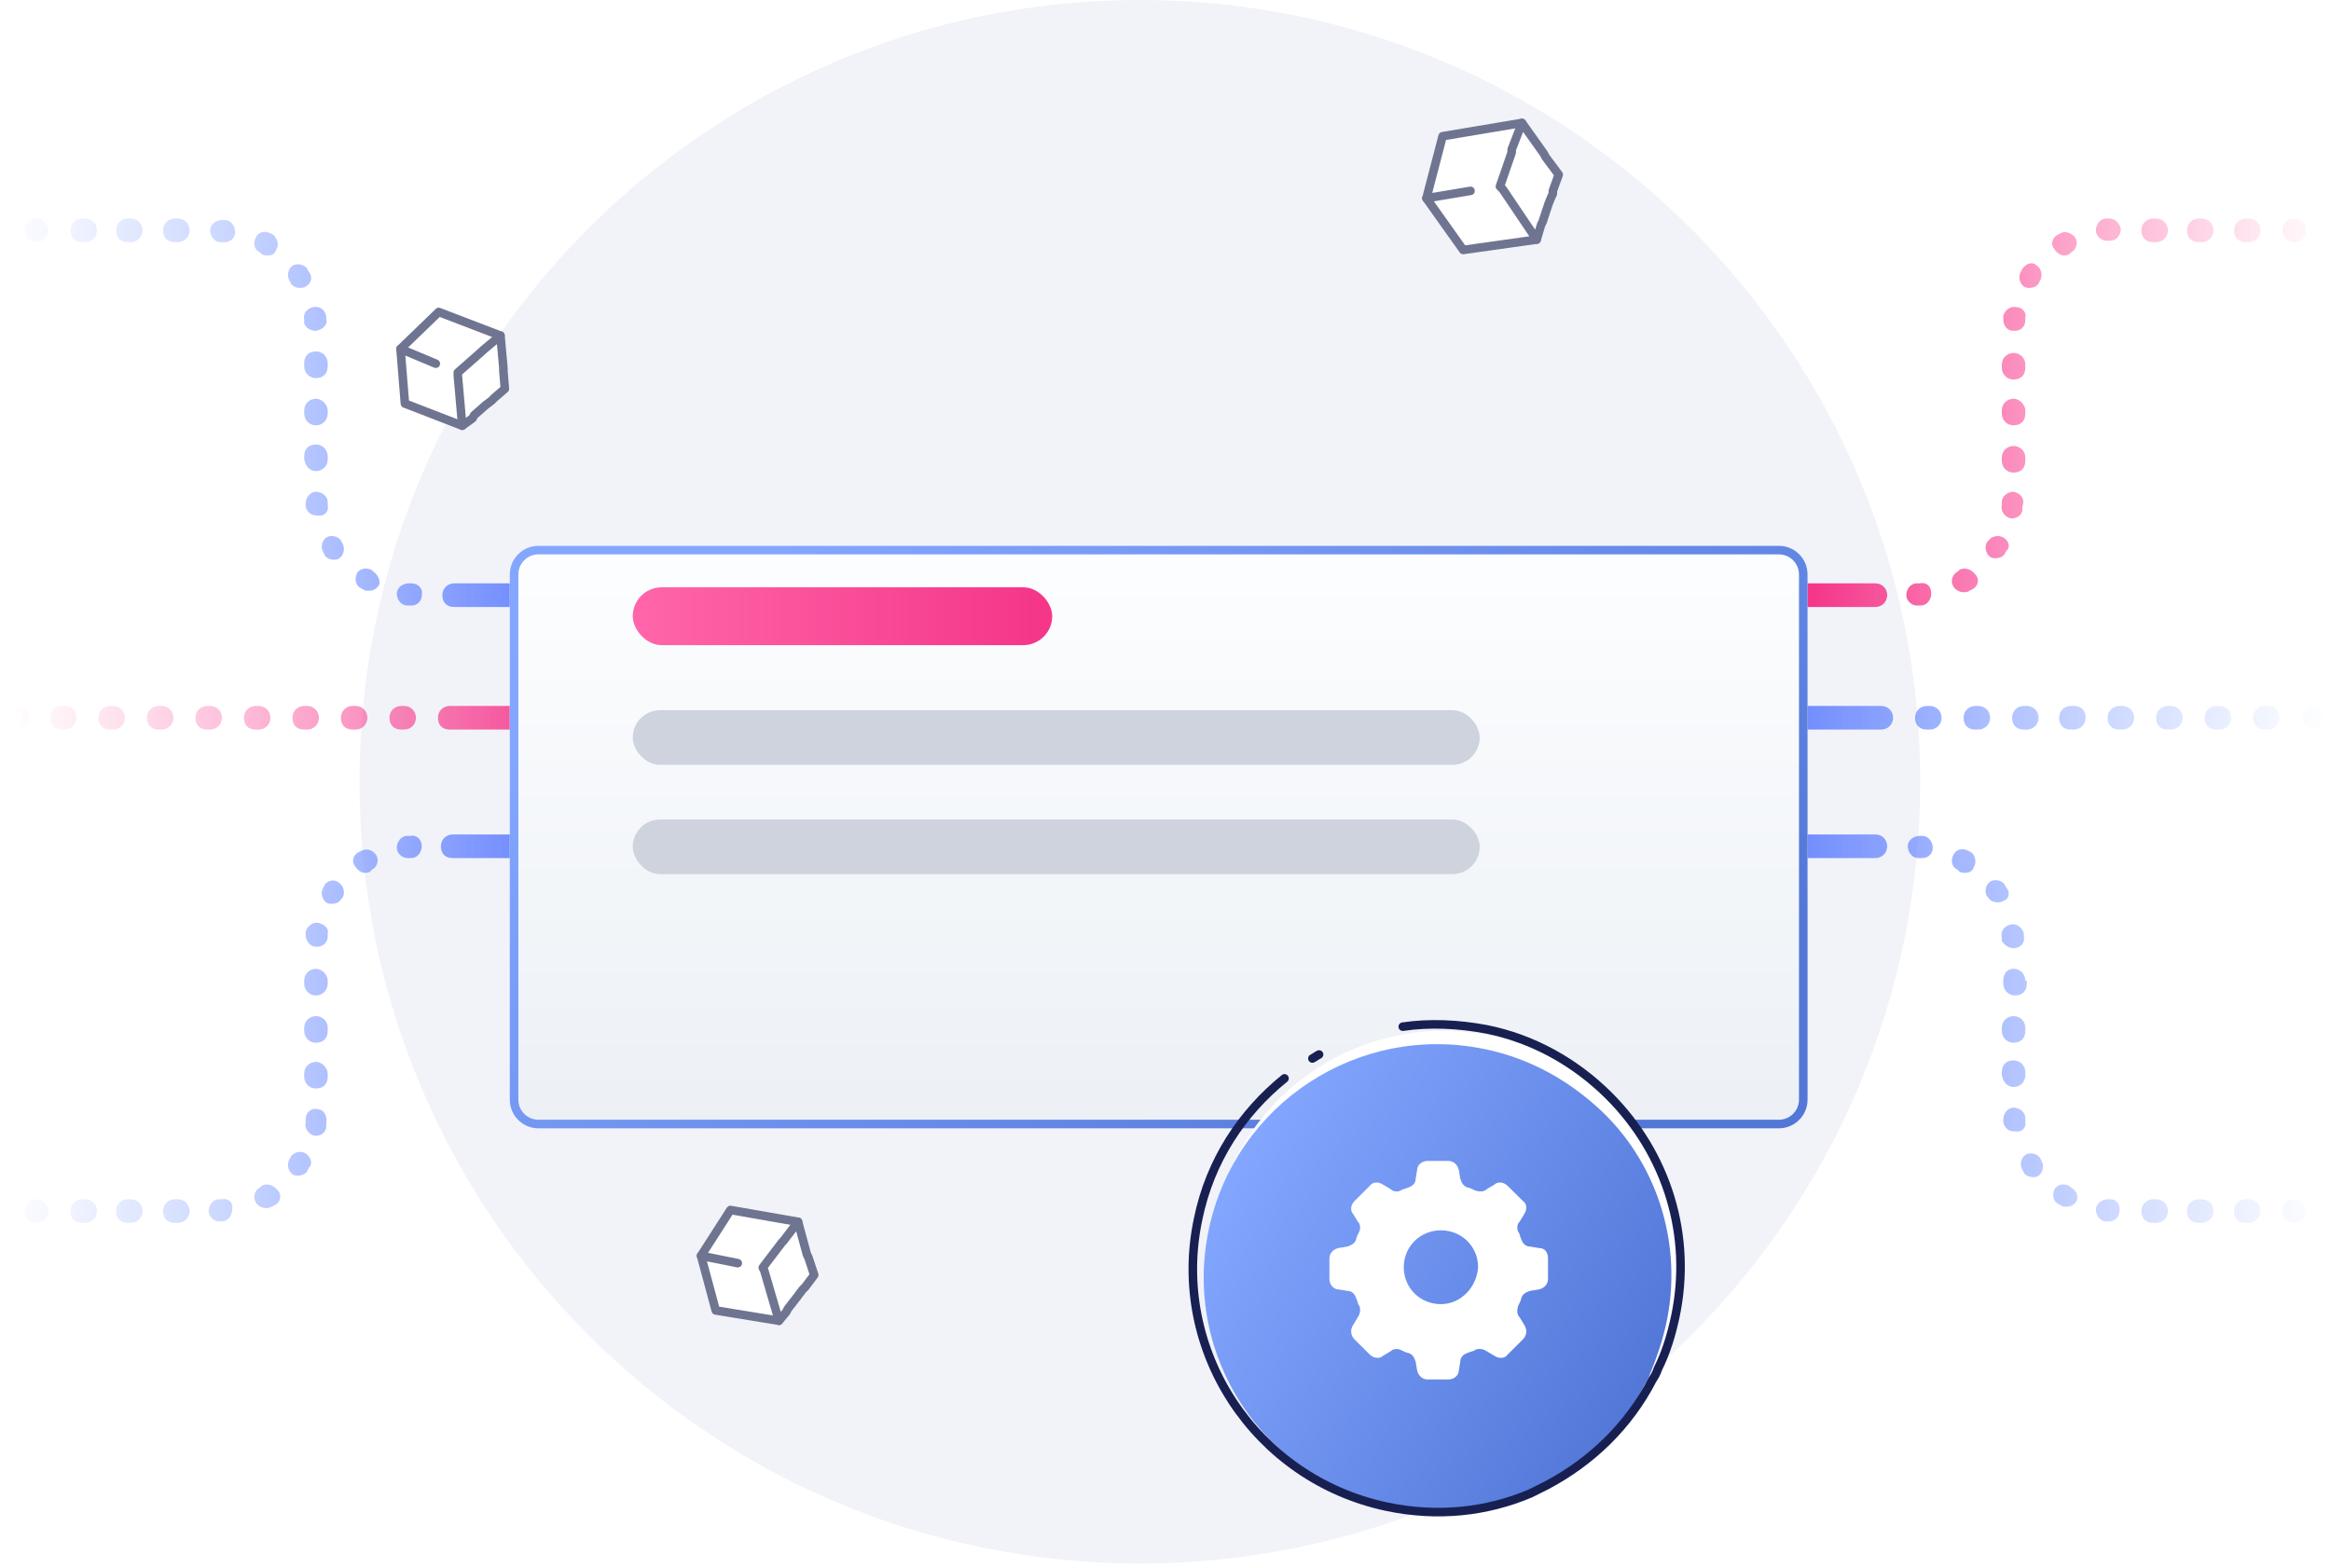 <svg  viewBox="0 0 272 183" fill="none" xmlns="http://www.w3.org/2000/svg">
<path d="M133.009 182.472C183.297 182.472 224.066 141.704 224.066 91.236C224.066 40.769 183.117 0 133.009 0C82.721 0 41.952 40.769 41.952 91.236C41.952 141.704 82.721 182.472 133.009 182.472Z" fill="#F1F3F9"/>
<path d="M20.745 25.504H20.402C19.716 25.504 19.03 26.021 19.03 26.883C19.03 27.745 19.545 28.262 20.402 28.262H20.745C21.431 28.262 22.117 27.745 22.117 26.883C22.117 26.021 21.431 25.504 20.745 25.504Z" fill="url(#paint0_linear_231:55092)"/>
<path d="M15.258 25.504H14.915C14.228 25.504 13.542 26.021 13.542 26.883C13.542 27.745 14.057 28.262 14.915 28.262H15.258C15.944 28.262 16.63 27.745 16.63 26.883C16.63 26.021 15.944 25.504 15.258 25.504Z" fill="url(#paint1_linear_231:55092)"/>
<path d="M26.234 25.676H25.891C25.205 25.676 24.519 26.193 24.519 26.883C24.519 27.572 25.033 28.262 25.719 28.262H26.062C26.062 28.262 26.062 28.262 26.234 28.262C26.92 28.262 27.434 27.745 27.434 27.055C27.434 26.366 26.92 25.676 26.234 25.676Z" fill="url(#paint2_linear_231:55092)"/>
<path d="M38.239 42.398C38.239 41.708 37.725 41.019 36.867 41.019C36.01 41.019 35.495 41.536 35.495 42.398V42.742C35.495 43.432 36.01 44.121 36.867 44.121C37.725 44.121 38.239 43.604 38.239 42.742V42.398Z" fill="url(#paint3_linear_231:55092)"/>
<path d="M36.01 31.71L35.838 31.365C35.495 30.848 34.638 30.676 34.123 31.02C33.608 31.365 33.437 32.227 33.78 32.744L33.952 33.089C34.123 33.434 34.638 33.606 34.981 33.606C35.152 33.606 35.495 33.606 35.667 33.434C36.353 33.089 36.524 32.227 36.01 31.71Z" fill="url(#paint4_linear_231:55092)"/>
<path d="M36.867 46.535C36.181 46.535 35.495 47.052 35.495 47.914V48.258C35.495 48.948 36.01 49.638 36.867 49.638C37.725 49.638 38.239 48.948 38.239 48.258V47.914C38.239 47.224 37.553 46.535 36.867 46.535Z" fill="url(#paint5_linear_231:55092)"/>
<path d="M9.941 25.504H9.598C8.912 25.504 8.225 26.021 8.225 26.883C8.225 27.745 8.74 28.262 9.598 28.262H9.941C10.627 28.262 11.313 27.745 11.313 26.883C11.313 26.021 10.627 25.504 9.941 25.504Z" fill="url(#paint6_linear_231:55092)"/>
<path d="M31.894 27.401L31.55 27.228C30.864 26.884 30.178 27.056 29.835 27.745C29.492 28.435 29.664 29.125 30.35 29.469L30.521 29.642C30.693 29.814 31.036 29.814 31.207 29.814C31.722 29.814 32.065 29.642 32.237 29.125C32.58 28.607 32.408 27.918 31.894 27.401Z" fill="url(#paint7_linear_231:55092)"/>
<path d="M39.783 63.083C39.44 62.566 38.582 62.394 38.068 62.738C37.553 63.083 37.382 63.945 37.725 64.462L37.896 64.807C38.068 65.152 38.582 65.324 38.925 65.324C39.097 65.324 39.44 65.324 39.611 65.152C40.126 64.807 40.297 63.945 39.954 63.428L39.783 63.083Z" fill="url(#paint8_linear_231:55092)"/>
<path d="M43.557 66.703L43.385 66.531C42.699 66.186 42.013 66.358 41.67 66.875C41.327 67.565 41.498 68.254 42.013 68.599L42.356 68.772C42.528 68.944 42.699 68.944 43.042 68.944C43.557 68.944 43.9 68.772 44.243 68.254C44.414 67.737 44.071 67.048 43.557 66.703Z" fill="url(#paint9_linear_231:55092)"/>
<path d="M48.015 68.082H47.672C46.986 68.082 46.3 68.599 46.3 69.289C46.3 69.978 46.815 70.668 47.501 70.668H47.844C47.844 70.668 47.844 70.668 48.015 70.668C48.701 70.668 49.216 70.151 49.216 69.461C49.387 68.772 48.873 68.082 48.015 68.082Z" fill="url(#paint10_linear_231:55092)"/>
<path d="M36.867 38.605C37.725 38.433 38.239 37.916 38.068 37.226V36.881C37.896 36.192 37.382 35.675 36.524 35.847C35.838 36.02 35.324 36.537 35.495 37.399V37.743C35.666 38.26 36.181 38.605 36.867 38.605Z" fill="url(#paint11_linear_231:55092)"/>
<path d="M38.24 58.946V58.601C38.24 57.912 37.554 57.395 36.868 57.395C36.182 57.395 35.667 58.084 35.667 58.774C35.667 58.946 35.667 59.119 35.667 59.119C35.839 59.808 36.353 60.153 36.868 60.153H37.039C37.897 60.325 38.411 59.636 38.24 58.946Z" fill="url(#paint12_linear_231:55092)"/>
<path d="M36.867 54.981C37.553 54.981 38.239 54.464 38.239 53.602V53.258C38.239 52.568 37.725 51.878 36.867 51.878C36.01 51.878 35.495 52.396 35.495 53.258V53.602C35.667 54.464 36.181 54.981 36.867 54.981Z" fill="url(#paint13_linear_231:55092)"/>
<path d="M4.281 25.504C3.595 25.504 2.909 26.021 2.909 26.883C2.909 27.745 3.423 28.262 4.281 28.262H4.452C5.138 28.09 5.653 27.573 5.653 26.883C5.653 26.194 4.967 25.504 4.281 25.504Z" fill="url(#paint14_linear_231:55092)"/>
<path d="M69.454 68.082H64.137H63.794H58.649H58.306H53.332H52.989C52.303 68.082 51.617 68.599 51.617 69.461C51.617 70.323 52.131 70.84 52.989 70.84H53.332H58.306H58.82H63.965H64.309H69.625C70.311 70.84 70.997 70.323 70.997 69.461C70.997 68.599 70.14 68.082 69.454 68.082Z" fill="url(#paint15_linear_231:55092)"/>
<path d="M24.519 82.39H24.176C23.49 82.39 22.804 82.907 22.804 83.769C22.804 84.631 23.318 85.148 24.176 85.148H24.519C25.205 85.148 25.891 84.631 25.891 83.769C25.891 82.907 25.205 82.39 24.519 82.39Z" fill="url(#paint16_linear_231:55092)"/>
<path d="M30.178 82.39H29.835C29.149 82.39 28.463 82.907 28.463 83.769C28.463 84.631 28.978 85.148 29.835 85.148H30.178C30.864 85.148 31.55 84.631 31.55 83.769C31.55 82.907 30.864 82.39 30.178 82.39Z" fill="url(#paint17_linear_231:55092)"/>
<path d="M18.859 82.39H18.516C17.83 82.39 17.144 82.907 17.144 83.769C17.144 84.631 17.659 85.148 18.516 85.148H18.859C19.545 85.148 20.231 84.631 20.231 83.769C20.231 82.907 19.545 82.39 18.859 82.39Z" fill="url(#paint18_linear_231:55092)"/>
<path d="M13.199 82.39H12.856C12.17 82.39 11.484 82.907 11.484 83.769C11.484 84.631 11.998 85.148 12.856 85.148H13.199C13.885 85.148 14.571 84.631 14.571 83.769C14.571 82.907 13.885 82.39 13.199 82.39Z" fill="url(#paint19_linear_231:55092)"/>
<path d="M7.54 82.39H7.197C6.511 82.39 5.825 82.907 5.825 83.769C5.825 84.631 6.339 85.148 7.197 85.148H7.54C8.226 85.148 8.912 84.631 8.912 83.769C8.912 82.907 8.397 82.39 7.54 82.39Z" fill="url(#paint20_linear_231:55092)"/>
<path d="M47.158 82.39H46.815C46.129 82.39 45.443 82.907 45.443 83.769C45.443 84.631 45.958 85.148 46.815 85.148H47.158C47.844 85.148 48.531 84.631 48.531 83.769C48.531 82.907 47.844 82.39 47.158 82.39Z" fill="url(#paint21_linear_231:55092)"/>
<path d="M35.839 82.39H35.496C34.809 82.39 34.123 82.907 34.123 83.769C34.123 84.631 34.638 85.148 35.496 85.148H35.839C36.525 85.148 37.211 84.631 37.211 83.769C37.211 82.907 36.525 82.39 35.839 82.39Z" fill="url(#paint22_linear_231:55092)"/>
<path d="M41.498 82.39H41.155C40.469 82.39 39.783 82.907 39.783 83.769C39.783 84.631 40.298 85.148 41.155 85.148H41.498C42.184 85.148 42.87 84.631 42.87 83.769C42.87 82.907 42.184 82.39 41.498 82.39Z" fill="url(#paint23_linear_231:55092)"/>
<path d="M2.051 82.39H1.88C1.194 82.39 0.508 82.907 0.508 83.769C0.508 84.631 1.022 85.148 1.88 85.148H2.051C2.737 85.148 3.423 84.631 3.423 83.769C3.423 82.907 2.737 82.39 2.051 82.39Z" fill="url(#paint24_linear_231:55092)"/>
<path d="M69.454 82.39H63.966H63.623H58.306H57.963H53.161H52.989H52.818H52.475C51.789 82.39 51.103 82.907 51.103 83.769C51.103 84.631 51.617 85.148 52.475 85.148H52.818H52.989H53.161H57.963H58.306H63.623H63.966H69.454C70.14 85.148 70.826 84.631 70.826 83.769C70.826 82.907 70.14 82.39 69.454 82.39Z" fill="url(#paint25_linear_231:55092)"/>
<path d="M30.521 138.413L30.35 138.585C29.664 138.93 29.492 139.792 29.835 140.309C30.007 140.654 30.521 140.999 31.036 140.999C31.207 140.999 31.379 140.999 31.722 140.826L32.065 140.654C32.751 140.309 32.923 139.447 32.408 138.93C31.894 138.241 31.036 138.068 30.521 138.413Z" fill="url(#paint26_linear_231:55092)"/>
<path d="M25.89 139.964H25.547C24.861 139.964 24.346 140.654 24.346 141.343C24.346 142.033 25.032 142.55 25.547 142.55H25.89C26.576 142.55 27.09 141.861 27.09 141.171C27.262 140.309 26.576 139.792 25.89 139.964Z" fill="url(#paint27_linear_231:55092)"/>
<path d="M37.038 129.449C36.352 129.277 35.666 129.794 35.666 130.656V131.001C35.495 131.69 36.009 132.38 36.695 132.552H36.867C37.553 132.552 38.067 132.035 38.067 131.518V131.173C38.239 130.139 37.724 129.449 37.038 129.449Z" fill="url(#paint28_linear_231:55092)"/>
<path d="M20.745 139.965H20.402C19.716 139.965 19.029 140.482 19.029 141.344C19.029 142.206 19.544 142.723 20.402 142.723H20.745C21.431 142.723 22.117 142.206 22.117 141.344C22.117 140.482 21.431 139.965 20.745 139.965Z" fill="url(#paint29_linear_231:55092)"/>
<path d="M36.867 123.933C36.181 123.933 35.494 124.45 35.494 125.312V125.657C35.494 126.346 36.009 127.036 36.867 127.036C37.724 127.036 38.239 126.519 38.239 125.657V125.312C38.239 124.623 37.553 123.933 36.867 123.933Z" fill="url(#paint30_linear_231:55092)"/>
<path d="M9.94 139.965H9.597C8.911 139.965 8.225 140.482 8.225 141.344C8.225 142.206 8.739 142.723 9.597 142.723H9.94C10.626 142.723 11.312 142.206 11.312 141.344C11.312 140.482 10.626 139.965 9.94 139.965Z" fill="url(#paint31_linear_231:55092)"/>
<path d="M15.257 139.965H14.914C14.227 139.965 13.541 140.482 13.541 141.344C13.541 142.206 14.056 142.723 14.914 142.723H15.257C15.943 142.723 16.629 142.206 16.629 141.344C16.629 140.482 15.943 139.965 15.257 139.965Z" fill="url(#paint32_linear_231:55092)"/>
<path d="M35.667 134.621C35.152 134.276 34.294 134.448 33.952 134.966L33.78 135.31C33.437 135.827 33.608 136.689 34.123 137.034C34.294 137.206 34.638 137.206 34.809 137.206C35.152 137.206 35.667 137.034 35.838 136.689L36.01 136.345C36.524 135.827 36.353 135.138 35.667 134.621Z" fill="url(#paint33_linear_231:55092)"/>
<path d="M42.184 99.283L41.841 99.455C41.155 99.8 40.983 100.662 41.498 101.179C41.669 101.524 42.184 101.869 42.527 101.869C42.699 101.869 43.042 101.869 43.213 101.696L43.385 101.524C44.071 101.179 44.242 100.317 43.899 99.8C43.556 99.283 42.87 98.938 42.184 99.283Z" fill="url(#paint34_linear_231:55092)"/>
<path d="M47.843 97.558H47.5C46.814 97.558 46.3 98.248 46.3 98.937C46.3 99.627 46.986 100.144 47.5 100.144H47.672H48.015C48.701 100.144 49.215 99.454 49.215 98.765C49.215 97.903 48.529 97.386 47.843 97.558Z" fill="url(#paint35_linear_231:55092)"/>
<path d="M37.895 103.248L37.724 103.593C37.381 104.11 37.552 104.972 38.067 105.316C38.238 105.489 38.581 105.489 38.753 105.489C39.096 105.489 39.61 105.316 39.782 104.972L39.953 104.799C40.296 104.282 40.125 103.42 39.61 103.075C39.096 102.558 38.238 102.731 37.895 103.248Z" fill="url(#paint36_linear_231:55092)"/>
<path d="M36.867 118.589C36.181 118.589 35.494 119.106 35.494 119.968V120.313C35.494 121.003 36.009 121.692 36.867 121.692C37.724 121.692 38.239 121.175 38.239 120.313V119.968C38.239 119.106 37.553 118.589 36.867 118.589Z" fill="url(#paint37_linear_231:55092)"/>
<path d="M36.867 113.073C36.181 113.073 35.494 113.59 35.494 114.452V114.797C35.494 115.487 36.009 116.176 36.867 116.176C37.724 116.176 38.239 115.487 38.239 114.797V114.452C38.239 113.763 37.553 113.073 36.867 113.073Z" fill="url(#paint38_linear_231:55092)"/>
<path d="M37.21 107.729C36.524 107.557 35.838 108.074 35.666 108.764C35.666 108.936 35.666 109.108 35.666 109.108C35.666 109.798 36.181 110.488 36.867 110.488H37.038C37.725 110.488 38.239 109.97 38.239 109.281V108.936C38.411 108.419 37.896 107.902 37.21 107.729Z" fill="url(#paint39_linear_231:55092)"/>
<path d="M4.28 139.965C3.594 139.965 2.908 140.482 2.908 141.344C2.908 142.206 3.422 142.723 4.28 142.723H4.451C5.138 142.55 5.652 142.033 5.652 141.344C5.652 140.654 4.966 139.965 4.28 139.965Z" fill="url(#paint40_linear_231:55092)"/>
<path d="M69.453 97.387H64.136H63.793H58.648H58.305H53.16H52.988H52.817C52.131 97.387 51.445 97.904 51.445 98.766C51.445 99.628 51.959 100.145 52.817 100.145H52.988H53.16H58.305H58.82H63.965H64.308H69.625C70.311 100.145 70.997 99.628 70.997 98.766C70.997 97.904 70.139 97.387 69.453 97.387Z" fill="url(#paint41_linear_231:55092)"/>
<path d="M234.961 41.191C234.274 41.191 233.588 41.708 233.588 42.57V42.915C233.588 43.604 234.103 44.294 234.961 44.294C235.818 44.294 236.333 43.777 236.333 42.915V42.57C236.333 41.708 235.647 41.191 234.961 41.191Z" fill="url(#paint42_linear_231:55092)"/>
<path d="M234.961 46.535C234.274 46.535 233.588 47.052 233.588 47.914V48.258C233.588 48.948 234.103 49.638 234.961 49.638C235.818 49.638 236.333 49.12 236.333 48.258V47.914C236.333 47.224 235.647 46.535 234.961 46.535Z" fill="url(#paint43_linear_231:55092)"/>
<path d="M234.96 57.395C234.274 57.395 233.588 57.912 233.588 58.601V58.946C233.417 59.636 233.931 60.325 234.617 60.498H234.789C235.475 60.498 235.989 59.98 235.989 59.463C235.989 59.291 235.989 59.119 235.989 59.119C236.332 58.257 235.818 57.567 234.96 57.395Z" fill="url(#paint44_linear_231:55092)"/>
<path d="M233.761 62.738C233.246 62.394 232.388 62.566 232.045 63.083L231.874 63.256C231.531 63.773 231.702 64.635 232.217 64.979C232.388 65.152 232.732 65.152 232.903 65.152C233.246 65.152 233.761 64.979 233.932 64.635L234.104 64.29C234.618 63.945 234.447 63.083 233.761 62.738Z" fill="url(#paint45_linear_231:55092)"/>
<path d="M223.984 68.082H223.641C222.955 68.082 222.44 68.772 222.44 69.461C222.44 70.151 223.126 70.668 223.641 70.668C223.641 70.668 223.641 70.668 223.812 70.668H224.155C224.841 70.668 225.356 69.978 225.356 69.289C225.356 68.427 224.841 67.91 223.984 68.082Z" fill="url(#paint46_linear_231:55092)"/>
<path d="M228.615 66.531L228.444 66.703C227.758 67.048 227.586 67.91 227.929 68.427C228.101 68.772 228.615 69.117 229.13 69.117C229.302 69.117 229.645 69.117 229.816 68.944L230.159 68.772C230.845 68.427 231.017 67.565 230.502 67.048C229.988 66.358 229.13 66.186 228.615 66.531Z" fill="url(#paint47_linear_231:55092)"/>
<path d="M218.839 68.082H218.496H213.522H213.179H208.034H207.691H202.374C201.688 68.082 201.002 68.599 201.002 69.461C201.002 70.323 201.516 70.84 202.374 70.84H207.691H208.034H213.179H213.522H218.496H218.839C219.525 70.84 220.211 70.323 220.211 69.461C220.211 68.599 219.525 68.082 218.839 68.082Z" fill="url(#paint48_linear_231:55092)"/>
<path d="M234.961 52.051C234.274 52.051 233.588 52.568 233.588 53.43V53.775C233.588 54.464 234.103 55.154 234.961 55.154C235.818 55.154 236.333 54.636 236.333 53.775V53.43C236.333 52.568 235.647 52.051 234.961 52.051Z" fill="url(#paint49_linear_231:55092)"/>
<path d="M256.914 25.504H256.571C255.885 25.504 255.199 26.021 255.199 26.883C255.199 27.745 255.714 28.262 256.571 28.262H256.914C257.6 28.262 258.286 27.745 258.286 26.883C258.286 26.021 257.6 25.504 256.914 25.504Z" fill="url(#paint50_linear_231:55092)"/>
<path d="M262.402 25.504H262.059C261.373 25.504 260.687 26.021 260.687 26.883C260.687 27.745 261.201 28.262 262.059 28.262H262.402C263.088 28.262 263.774 27.745 263.774 26.883C263.774 26.021 263.088 25.504 262.402 25.504Z" fill="url(#paint51_linear_231:55092)"/>
<path d="M251.597 25.504H251.254C250.568 25.504 249.882 26.021 249.882 26.883C249.882 27.745 250.397 28.262 251.254 28.262H251.597C252.283 28.262 252.969 27.745 252.969 26.883C252.969 26.021 252.283 25.504 251.597 25.504Z" fill="url(#paint52_linear_231:55092)"/>
<path d="M235.304 35.847C234.618 35.675 233.932 36.192 233.76 36.881V37.226C233.76 37.916 234.103 38.605 234.961 38.605H235.133C235.819 38.605 236.333 38.088 236.333 37.399V37.054C236.505 36.537 235.99 35.847 235.304 35.847Z" fill="url(#paint53_linear_231:55092)"/>
<path d="M235.989 31.365L235.818 31.71C235.475 32.227 235.646 33.089 236.161 33.434C236.332 33.606 236.675 33.606 236.847 33.606C237.19 33.606 237.704 33.434 237.876 33.089L238.047 32.744C238.39 32.227 238.219 31.365 237.704 31.02C237.19 30.503 236.504 30.676 235.989 31.365Z" fill="url(#paint54_linear_231:55092)"/>
<path d="M240.449 27.228L240.106 27.401C239.42 27.745 239.249 28.607 239.763 29.124C239.935 29.469 240.449 29.814 240.792 29.814C240.964 29.814 241.307 29.814 241.478 29.642L241.65 29.469C242.336 29.124 242.507 28.262 242.164 27.745C241.821 27.228 240.964 26.883 240.449 27.228Z" fill="url(#paint55_linear_231:55092)"/>
<path d="M246.109 25.504H245.766C245.08 25.504 244.565 26.194 244.565 26.883C244.565 27.573 245.251 28.09 245.766 28.09C245.766 28.09 245.766 28.09 245.937 28.09H246.28C246.966 28.09 247.481 27.401 247.481 26.711C247.309 26.021 246.795 25.504 246.109 25.504Z" fill="url(#paint56_linear_231:55092)"/>
<path d="M267.719 25.504C266.862 25.504 266.347 26.021 266.347 26.883C266.347 27.745 267.033 28.262 267.719 28.262C268.405 28.262 269.091 27.745 269.091 26.883C269.091 26.021 268.405 25.504 267.719 25.504Z" fill="url(#paint57_linear_231:55092)"/>
<path d="M230.844 82.39H230.501C229.815 82.39 229.129 82.907 229.129 83.769C229.129 84.631 229.644 85.148 230.501 85.148H230.844C231.53 85.148 232.217 84.631 232.217 83.769C232.217 82.907 231.53 82.39 230.844 82.39Z" fill="url(#paint58_linear_231:55092)"/>
<path d="M236.505 82.39H236.162C235.476 82.39 234.79 82.907 234.79 83.769C234.79 84.631 235.304 85.148 236.162 85.148H236.505C237.191 85.148 237.877 84.631 237.877 83.769C237.877 82.907 237.191 82.39 236.505 82.39Z" fill="url(#paint59_linear_231:55092)"/>
<path d="M225.185 82.39H224.842C224.156 82.39 223.47 82.907 223.47 83.769C223.47 84.631 223.984 85.148 224.842 85.148H225.185C225.871 85.148 226.557 84.631 226.557 83.769C226.557 82.907 225.871 82.39 225.185 82.39Z" fill="url(#paint60_linear_231:55092)"/>
<path d="M219.525 82.39H219.182H219.011H218.839H214.037H213.694H208.377H208.034H202.546C201.86 82.39 201.174 82.907 201.174 83.769C201.174 84.631 201.688 85.148 202.546 85.148H208.034H208.377H213.694H214.037H218.839H219.011H219.182H219.525C220.211 85.148 220.897 84.631 220.897 83.769C220.897 82.907 220.211 82.39 219.525 82.39Z" fill="url(#paint61_linear_231:55092)"/>
<path d="M241.992 82.39H241.649C240.963 82.39 240.277 82.907 240.277 83.769C240.277 84.631 240.792 85.148 241.649 85.148H241.992C242.679 85.148 243.365 84.631 243.365 83.769C243.365 82.907 242.85 82.39 241.992 82.39Z" fill="url(#paint62_linear_231:55092)"/>
<path d="M258.973 82.39H258.63C257.944 82.39 257.258 82.907 257.258 83.769C257.258 84.631 257.772 85.148 258.63 85.148H258.973C259.659 85.148 260.345 84.631 260.345 83.769C260.345 82.907 259.659 82.39 258.973 82.39Z" fill="url(#paint63_linear_231:55092)"/>
<path d="M264.632 82.39H264.289C263.603 82.39 262.917 82.907 262.917 83.769C262.917 84.631 263.432 85.148 264.289 85.148H264.632C265.318 85.148 266.004 84.631 266.004 83.769C266.004 82.907 265.318 82.39 264.632 82.39Z" fill="url(#paint64_linear_231:55092)"/>
<path d="M253.312 82.39H252.969C252.283 82.39 251.597 82.907 251.597 83.769C251.597 84.631 252.112 85.148 252.969 85.148H253.312C253.998 85.148 254.684 84.631 254.684 83.769C254.684 82.907 253.998 82.39 253.312 82.39Z" fill="url(#paint65_linear_231:55092)"/>
<path d="M247.653 82.39H247.31C246.624 82.39 245.938 82.907 245.938 83.769C245.938 84.631 246.452 85.148 247.31 85.148H247.653C248.339 85.148 249.025 84.631 249.025 83.769C249.025 82.907 248.339 82.39 247.653 82.39Z" fill="url(#paint66_linear_231:55092)"/>
<path d="M270.12 82.39C269.263 82.39 268.748 82.907 268.748 83.769C268.748 84.631 269.434 85.148 270.12 85.148C270.806 85.148 271.492 84.631 271.492 83.769C271.492 82.907 270.806 82.39 270.12 82.39Z" fill="url(#paint67_linear_231:55092)"/>
<path d="M229.988 99.455L229.645 99.283C228.959 98.938 228.272 99.11 227.929 99.8C227.586 100.489 227.758 101.179 228.444 101.524L228.615 101.696C228.787 101.868 229.13 101.868 229.302 101.868C229.816 101.868 230.159 101.696 230.331 101.179C230.674 100.662 230.502 99.8 229.988 99.455Z" fill="url(#paint68_linear_231:55092)"/>
<path d="M234.104 103.592L233.932 103.248C233.589 102.73 232.732 102.558 232.217 102.903C231.702 103.248 231.531 104.109 231.874 104.627L232.045 104.799C232.217 105.144 232.732 105.316 233.075 105.316C233.246 105.316 233.589 105.316 233.761 105.144C234.447 104.971 234.618 104.109 234.104 103.592Z" fill="url(#paint69_linear_231:55092)"/>
<path d="M234.96 110.66C235.818 110.66 236.332 109.97 236.161 109.281C236.161 109.108 236.161 108.936 236.161 108.936C235.989 108.247 235.303 107.729 234.617 107.902C233.931 108.074 233.417 108.591 233.588 109.453V109.798C233.76 110.143 234.274 110.66 234.96 110.66Z" fill="url(#paint70_linear_231:55092)"/>
<path d="M218.839 97.387H218.668H218.496H213.351H213.008H207.863H207.519H202.203C201.517 97.387 200.831 97.904 200.831 98.766C200.831 99.628 201.345 100.145 202.203 100.145H207.519H207.863H213.008H213.351H218.496H218.668H218.839C219.525 100.145 220.211 99.628 220.211 98.766C220.211 97.904 219.525 97.387 218.839 97.387Z" fill="url(#paint71_linear_231:55092)"/>
<path d="M234.961 118.589C234.274 118.589 233.588 119.106 233.588 119.968V120.313C233.588 121.003 234.103 121.692 234.961 121.692C235.818 121.692 236.333 121.175 236.333 120.313V119.968C236.333 119.106 235.647 118.589 234.961 118.589Z" fill="url(#paint72_linear_231:55092)"/>
<path d="M236.333 114.452C236.333 113.763 235.819 113.073 234.961 113.073C234.103 113.073 233.76 113.763 233.76 114.452V114.797C233.76 115.487 234.275 116.176 235.133 116.176C235.99 116.176 236.505 115.659 236.505 114.797V114.452H236.333Z" fill="url(#paint73_linear_231:55092)"/>
<path d="M234.961 126.864C235.647 126.864 236.333 126.346 236.333 125.485V125.14C236.333 124.45 235.818 123.761 234.961 123.761C234.103 123.761 233.588 124.278 233.588 125.14V125.485C233.76 126.346 234.274 126.864 234.961 126.864Z" fill="url(#paint74_linear_231:55092)"/>
<path d="M224.327 97.558H223.984C223.298 97.558 222.612 98.075 222.612 98.765C222.612 99.454 223.127 100.144 223.813 100.144H224.156H224.327C225.013 100.144 225.528 99.627 225.528 98.937C225.528 98.248 225.013 97.558 224.327 97.558Z" fill="url(#paint75_linear_231:55092)"/>
<path d="M238.048 135.138C237.705 134.621 236.847 134.448 236.333 134.793C235.818 135.138 235.647 136 235.99 136.517L236.161 136.862C236.333 137.206 236.847 137.379 237.19 137.379C237.362 137.379 237.705 137.379 237.876 137.206C238.391 136.862 238.562 136 238.219 135.483L238.048 135.138Z" fill="url(#paint76_linear_231:55092)"/>
<path d="M236.333 130.829V130.484C236.333 129.794 235.647 129.277 234.961 129.277C234.275 129.277 233.76 129.967 233.76 130.656V131.001C233.932 131.69 234.446 132.035 234.961 132.035H235.133C235.99 132.208 236.505 131.518 236.333 130.829Z" fill="url(#paint77_linear_231:55092)"/>
<path d="M262.402 139.964H262.059C261.373 139.964 260.687 140.482 260.687 141.343C260.687 142.205 261.201 142.722 262.059 142.722H262.402C263.088 142.722 263.774 142.205 263.774 141.343C263.774 140.482 263.088 139.964 262.402 139.964Z" fill="url(#paint78_linear_231:55092)"/>
<path d="M251.597 139.964H251.254C250.568 139.964 249.882 140.482 249.882 141.343C249.882 142.205 250.397 142.722 251.254 142.722H251.597C252.283 142.722 252.969 142.205 252.969 141.343C252.969 140.482 252.283 139.964 251.597 139.964Z" fill="url(#paint79_linear_231:55092)"/>
<path d="M256.914 139.964H256.571C255.885 139.964 255.199 140.482 255.199 141.343C255.199 142.205 255.713 142.722 256.571 142.722H256.914C257.6 142.722 258.286 142.205 258.286 141.343C258.286 140.482 257.6 139.964 256.914 139.964Z" fill="url(#paint80_linear_231:55092)"/>
<path d="M246.28 139.964H245.937C245.251 139.964 244.565 140.482 244.565 141.171C244.565 141.861 245.08 142.55 245.766 142.55H246.109C246.795 142.55 247.309 142.033 247.309 141.343C247.481 140.654 246.966 139.964 246.28 139.964Z" fill="url(#paint81_linear_231:55092)"/>
<path d="M241.649 138.585L241.477 138.413C240.791 138.068 240.105 138.241 239.762 138.758C239.419 139.447 239.591 140.137 240.105 140.482L240.448 140.654C240.62 140.826 240.791 140.826 241.134 140.826C241.649 140.826 241.992 140.654 242.335 140.137C242.507 139.62 242.335 138.93 241.649 138.585Z" fill="url(#paint82_linear_231:55092)"/>
<path d="M267.719 139.964C266.862 139.964 266.347 140.482 266.347 141.343C266.347 142.205 267.033 142.722 267.719 142.722C268.405 142.722 269.091 142.205 269.091 141.343C269.091 140.482 268.405 139.964 267.719 139.964Z" fill="url(#paint83_linear_231:55092)"/>
<g filter="url(#filter0_d_231:55092)">
<path d="M207.578 54.512C209.423 54.512 210.919 56.008 210.919 57.854V119.153C210.919 120.998 209.423 122.495 207.578 122.495H62.828C60.983 122.495 59.487 120.998 59.487 119.153L59.487 57.854C59.487 56.008 60.983 54.512 62.828 54.512L207.578 54.512Z" fill="url(#paint84_linear_231:55092)"/>
<path d="M207.578 55.012C209.147 55.012 210.419 56.285 210.419 57.854V119.153C210.419 120.722 209.147 121.995 207.578 121.995H62.828C61.259 121.995 59.987 120.722 59.987 119.153L59.987 57.854C59.987 56.285 61.259 55.012 62.828 55.012L207.578 55.012Z" stroke="url(#paint85_linear_231:55092)"/>
</g>
<rect x="73.833" y="68.543" width="48.946" height="6.751" rx="3.376" fill="url(#paint86_linear_231:55092)"/>
<rect x="73.833" y="82.889" width="98.83" height="6.376" rx="3.188" fill="#CED3DE"/>
<rect x="73.833" y="95.642" width="98.83" height="6.376" rx="3.188" fill="#CED3DE"/>
<path d="M51.022 48.305L46.734 40.72L51.194 36.411L58.397 39.169L52.909 49.167L51.022 48.305Z" fill="white" stroke="#6F7590" stroke-miterlimit="10" stroke-linecap="round" stroke-linejoin="round"/>
<path d="M53.595 43.478L54.109 49.339L53.938 49.684L47.249 47.099L46.734 40.721L50.851 42.444" fill="white"/>
<path d="M53.595 43.478L54.109 49.339L53.938 49.684L47.249 47.099L46.734 40.721L50.851 42.444" stroke="#6F7590" stroke-miterlimit="10" stroke-linecap="round" stroke-linejoin="round"/>
<path d="M53.938 49.684L53.423 43.823V43.478L56.167 41.065L56.339 40.893L58.397 39.169L58.74 42.961V43.306L58.912 45.375L57.711 46.409L57.54 46.581L57.368 46.754L56.682 47.271L55.31 48.477L55.139 48.822L53.938 49.684Z" fill="white" stroke="#6F7590" stroke-miterlimit="10" stroke-linecap="round" stroke-linejoin="round"/>
<path d="M175.538 28.309L166.448 23.138L168.335 15.898L177.596 14.346L177.939 27.964L175.538 28.309Z" fill="white" stroke="#6F7590" stroke-miterlimit="10" stroke-linecap="round" stroke-linejoin="round"/>
<path d="M175.195 21.759L179.311 27.447V27.964L170.736 29.171L166.448 23.138L171.593 22.276" fill="white"/>
<path d="M175.195 21.759L179.311 27.447V27.964L170.736 29.171L166.448 23.138L171.593 22.276" stroke="#6F7590" stroke-miterlimit="10" stroke-linecap="round" stroke-linejoin="round"/>
<path d="M179.312 27.964L175.367 22.103L175.024 21.759L176.396 17.794V17.449L177.596 14.346L180.169 17.966L180.341 18.311L181.884 20.38L181.198 22.276V22.62L181.027 22.965L180.684 23.827L179.998 25.896L179.826 26.24L179.312 27.964Z" fill="white" stroke="#6F7590" stroke-miterlimit="10" stroke-linecap="round" stroke-linejoin="round"/>
<path d="M87.634 153.457L81.803 146.562L85.233 141.218L93.123 142.597L89.692 153.802L87.634 153.457Z" fill="white" stroke="#6F7590" stroke-miterlimit="10" stroke-linecap="round" stroke-linejoin="round"/>
<path d="M89.178 147.941L90.893 153.802V154.146L83.518 152.94L81.803 146.562L86.091 147.424" fill="white"/>
<path d="M89.178 147.941L90.893 153.802V154.146L83.518 152.94L81.803 146.562L86.091 147.424" stroke="#6F7590" stroke-miterlimit="10" stroke-linecap="round" stroke-linejoin="round"/>
<path d="M90.893 154.147L89.178 148.286L89.007 147.941L91.236 145.01L91.408 144.838L93.123 142.597L94.152 146.39L94.323 146.734L95.009 148.803L93.98 150.182L93.809 150.354L93.637 150.527L93.123 151.216L91.922 152.768L91.751 153.112L90.893 154.147Z" fill="white" stroke="#6F7590" stroke-miterlimit="10" stroke-linecap="round" stroke-linejoin="round"/>
<path d="M195.166 153.097C194.701 155.109 194.081 156.966 193.305 158.824C193.15 159.288 192.995 159.597 192.685 160.062C190.049 165.169 185.862 169.348 180.745 171.824C180.125 172.134 179.504 172.443 179.039 172.598C174.077 174.61 168.494 175.384 162.912 174.146C148.18 171.05 138.721 156.657 141.822 141.954C144.924 127.251 159.345 117.81 174.077 120.905C179.349 121.989 184.001 124.62 187.878 128.334C194.236 134.68 197.027 144.121 195.166 153.097Z" fill="white"/>
<path d="M194.391 154.645C193.926 156.657 193.306 158.514 192.53 160.371C192.375 160.836 192.22 161.145 191.91 161.61C189.274 166.717 185.087 170.896 179.97 173.372C179.349 173.682 178.729 173.991 178.264 174.146C173.302 176.158 167.719 176.932 162.137 175.694C147.405 172.598 137.946 158.205 141.047 143.502C144.149 128.799 158.57 119.358 173.302 122.453C178.574 123.537 183.226 126.168 187.103 129.882C193.616 136.228 196.407 145.668 194.391 154.645Z" fill="url(#paint87_linear_231:55092)"/>
<path d="M163.688 119.822C166.789 119.358 170.201 119.513 173.457 120.132C178.884 121.215 183.847 124.001 187.723 127.87C194.547 134.68 197.493 144.276 195.477 153.717C195.012 155.883 194.391 157.895 193.461 159.753C193.306 160.217 193.151 160.526 192.841 160.991C190.049 166.408 185.708 170.586 180.435 173.372C179.815 173.682 179.195 173.991 178.574 174.301C173.457 176.468 167.719 177.087 161.827 175.848C146.475 172.598 136.55 157.586 139.807 142.264C141.203 135.454 144.924 129.882 149.886 125.858" stroke="#182052" stroke-miterlimit="10" stroke-linecap="round" stroke-linejoin="round"/>
<path d="M153.143 123.537C153.453 123.382 153.608 123.227 153.918 123.072" stroke="#182052" stroke-miterlimit="10" stroke-linecap="round" stroke-linejoin="round"/>
<path d="M179.592 145.66L178.551 145.488C178.03 145.488 177.684 145.143 177.51 144.626C177.337 144.281 177.336 143.937 177.163 143.764C176.989 143.42 176.99 142.903 177.337 142.558L177.857 141.696C178.204 141.179 178.204 140.49 177.683 140.146L175.948 138.422C175.428 137.905 174.734 137.905 174.387 138.25L173.52 138.767C173.173 139.112 172.652 139.111 172.131 138.939C171.784 138.767 171.437 138.595 171.264 138.595C170.743 138.422 170.57 138.078 170.396 137.561L170.223 136.527C170.049 135.837 169.529 135.492 169.008 135.492H166.58C165.886 135.492 165.365 136.01 165.365 136.527L165.191 137.561C165.191 138.078 164.844 138.422 164.324 138.595C163.977 138.767 163.63 138.767 163.456 138.939C163.109 139.111 162.589 139.112 162.242 138.767L161.375 138.25C160.854 137.905 160.16 137.905 159.813 138.422L158.078 140.146C157.557 140.662 157.558 141.352 157.905 141.696L158.425 142.558C158.772 142.903 158.772 143.42 158.598 143.764C158.425 144.109 158.251 144.454 158.251 144.626C158.078 145.143 157.731 145.315 157.21 145.488L156.17 145.66C155.476 145.833 155.128 146.349 155.128 146.866V149.278C155.128 149.968 155.649 150.485 156.17 150.485L157.21 150.657C157.731 150.657 158.078 151.002 158.251 151.519C158.425 151.864 158.425 152.208 158.598 152.381C158.772 152.725 158.772 153.242 158.425 153.759L157.905 154.621C157.558 155.138 157.557 155.827 158.078 156.344L159.813 158.067C160.333 158.584 161.028 158.584 161.375 158.24L162.242 157.723C162.589 157.378 163.109 157.378 163.456 157.55C163.803 157.723 164.15 157.895 164.324 157.895C164.844 158.067 165.018 158.412 165.191 158.929L165.365 159.963C165.539 160.652 166.059 160.997 166.58 160.997H169.008C169.702 160.997 170.223 160.48 170.223 159.963L170.396 158.929C170.396 158.412 170.743 158.067 171.264 157.895C171.611 157.722 171.958 157.723 172.131 157.55C172.478 157.378 172.999 157.378 173.52 157.723L174.387 158.24C174.908 158.584 175.601 158.584 175.948 158.067L177.683 156.344C178.204 155.827 178.204 155.138 177.857 154.621L177.337 153.759C176.99 153.414 176.989 152.898 177.163 152.381C177.336 152.036 177.51 151.691 177.51 151.519C177.684 151.002 178.03 150.83 178.551 150.657L179.592 150.485C180.286 150.313 180.633 149.795 180.633 149.278V146.866C180.633 146.177 180.286 145.66 179.592 145.66ZM168.141 152.208C165.712 152.208 163.803 150.313 163.803 147.9C163.803 145.488 165.712 143.592 168.141 143.592C170.57 143.592 172.478 145.488 172.478 147.9C172.305 150.313 170.396 152.208 168.141 152.208Z" fill="white"/>
<defs>
<filter id="filter0_d_231:55092" x="41.107" y="45.322" width="188.193" height="104.742" filterUnits="userSpaceOnUse" color-interpolation-filters="sRGB">
<feFlood flood-opacity="0" result="BackgroundImageFix"/>
<feColorMatrix in="SourceAlpha" type="matrix" values="0 0 0 0 0 0 0 0 0 0 0 0 0 0 0 0 0 0 127 0" result="hardAlpha"/>
<feOffset dy="9.19"/>
<feGaussianBlur stdDeviation="9.19"/>
<feColorMatrix type="matrix" values="0 0 0 0 0.398 0 0 0 0 0.477 0 0 0 0 0.575 0 0 0 0.27 0"/>
<feBlend mode="normal" in2="BackgroundImageFix" result="effect1_dropShadow_231:55092"/>
<feBlend mode="normal" in="SourceGraphic" in2="effect1_dropShadow_231:55092" result="shape"/>
</filter>
<linearGradient id="paint0_linear_231:55092" x1="-0.018" y1="26.84" x2="69.52" y2="26.84" gradientUnits="userSpaceOnUse">
<stop stop-color="#83A6FF" stop-opacity="0"/>
<stop offset="1" stop-color="#5A78FF"/>
</linearGradient>
<linearGradient id="paint1_linear_231:55092" x1="-0.018" y1="26.84" x2="69.521" y2="26.84" gradientUnits="userSpaceOnUse">
<stop stop-color="#83A6FF" stop-opacity="0"/>
<stop offset="1" stop-color="#5A78FF"/>
</linearGradient>
<linearGradient id="paint2_linear_231:55092" x1="-0.018" y1="26.878" x2="69.52" y2="26.878" gradientUnits="userSpaceOnUse">
<stop stop-color="#83A6FF" stop-opacity="0"/>
<stop offset="1" stop-color="#5A78FF"/>
</linearGradient>
<linearGradient id="paint3_linear_231:55092" x1="-0.018" y1="42.649" x2="69.52" y2="42.649" gradientUnits="userSpaceOnUse">
<stop stop-color="#83A6FF" stop-opacity="0"/>
<stop offset="1" stop-color="#5A78FF"/>
</linearGradient>
<linearGradient id="paint4_linear_231:55092" x1="-0.019" y1="32.195" x2="69.52" y2="32.195" gradientUnits="userSpaceOnUse">
<stop stop-color="#83A6FF" stop-opacity="0"/>
<stop offset="1" stop-color="#5A78FF"/>
</linearGradient>
<linearGradient id="paint5_linear_231:55092" x1="-0.018" y1="48.076" x2="69.52" y2="48.076" gradientUnits="userSpaceOnUse">
<stop stop-color="#83A6FF" stop-opacity="0"/>
<stop offset="1" stop-color="#5A78FF"/>
</linearGradient>
<linearGradient id="paint6_linear_231:55092" x1="-0.018" y1="26.84" x2="69.521" y2="26.84" gradientUnits="userSpaceOnUse">
<stop stop-color="#83A6FF" stop-opacity="0"/>
<stop offset="1" stop-color="#5A78FF"/>
</linearGradient>
<linearGradient id="paint7_linear_231:55092" x1="-0.018" y1="28.499" x2="69.52" y2="28.499" gradientUnits="userSpaceOnUse">
<stop stop-color="#83A6FF" stop-opacity="0"/>
<stop offset="1" stop-color="#5A78FF"/>
</linearGradient>
<linearGradient id="paint8_linear_231:55092" x1="-0.019" y1="63.965" x2="69.52" y2="63.965" gradientUnits="userSpaceOnUse">
<stop stop-color="#83A6FF" stop-opacity="0"/>
<stop offset="1" stop-color="#5A78FF"/>
</linearGradient>
<linearGradient id="paint9_linear_231:55092" x1="-0.018" y1="67.677" x2="69.521" y2="67.677" gradientUnits="userSpaceOnUse">
<stop stop-color="#83A6FF" stop-opacity="0"/>
<stop offset="1" stop-color="#5A78FF"/>
</linearGradient>
<linearGradient id="paint10_linear_231:55092" x1="-0.019" y1="69.318" x2="69.52" y2="69.318" gradientUnits="userSpaceOnUse">
<stop stop-color="#83A6FF" stop-opacity="0"/>
<stop offset="1" stop-color="#5A78FF"/>
</linearGradient>
<linearGradient id="paint11_linear_231:55092" x1="-0.019" y1="37.227" x2="69.52" y2="37.227" gradientUnits="userSpaceOnUse">
<stop stop-color="#83A6FF" stop-opacity="0"/>
<stop offset="1" stop-color="#5A78FF"/>
</linearGradient>
<linearGradient id="paint12_linear_231:55092" x1="-0.018" y1="58.927" x2="69.521" y2="58.927" gradientUnits="userSpaceOnUse">
<stop stop-color="#83A6FF" stop-opacity="0"/>
<stop offset="1" stop-color="#5A78FF"/>
</linearGradient>
<linearGradient id="paint13_linear_231:55092" x1="-0.018" y1="53.504" x2="69.52" y2="53.504" gradientUnits="userSpaceOnUse">
<stop stop-color="#83A6FF" stop-opacity="0"/>
<stop offset="1" stop-color="#5A78FF"/>
</linearGradient>
<linearGradient id="paint14_linear_231:55092" x1="-0.018" y1="26.84" x2="69.521" y2="26.84" gradientUnits="userSpaceOnUse">
<stop stop-color="#83A6FF" stop-opacity="0"/>
<stop offset="1" stop-color="#5A78FF"/>
</linearGradient>
<linearGradient id="paint15_linear_231:55092" x1="-0.019" y1="69.361" x2="69.52" y2="69.361" gradientUnits="userSpaceOnUse">
<stop stop-color="#83A6FF" stop-opacity="0"/>
<stop offset="1" stop-color="#5A78FF"/>
</linearGradient>
<linearGradient id="paint16_linear_231:55092" x1="1.185" y1="83.661" x2="70.048" y2="83.661" gradientUnits="userSpaceOnUse">
<stop stop-color="#FF66A9" stop-opacity="0"/>
<stop offset="1" stop-color="#F53689"/>
</linearGradient>
<linearGradient id="paint17_linear_231:55092" x1="1.184" y1="83.661" x2="70.047" y2="83.661" gradientUnits="userSpaceOnUse">
<stop stop-color="#FF66A9" stop-opacity="0"/>
<stop offset="1" stop-color="#F53689"/>
</linearGradient>
<linearGradient id="paint18_linear_231:55092" x1="1.185" y1="83.661" x2="70.048" y2="83.661" gradientUnits="userSpaceOnUse">
<stop stop-color="#FF66A9" stop-opacity="0"/>
<stop offset="1" stop-color="#F53689"/>
</linearGradient>
<linearGradient id="paint19_linear_231:55092" x1="1.185" y1="83.661" x2="70.048" y2="83.661" gradientUnits="userSpaceOnUse">
<stop stop-color="#FF66A9" stop-opacity="0"/>
<stop offset="1" stop-color="#F53689"/>
</linearGradient>
<linearGradient id="paint20_linear_231:55092" x1="1.185" y1="83.661" x2="70.048" y2="83.661" gradientUnits="userSpaceOnUse">
<stop stop-color="#FF66A9" stop-opacity="0"/>
<stop offset="1" stop-color="#F53689"/>
</linearGradient>
<linearGradient id="paint21_linear_231:55092" x1="1.185" y1="83.661" x2="70.048" y2="83.661" gradientUnits="userSpaceOnUse">
<stop stop-color="#FF66A9" stop-opacity="0"/>
<stop offset="1" stop-color="#F53689"/>
</linearGradient>
<linearGradient id="paint22_linear_231:55092" x1="1.185" y1="83.661" x2="70.048" y2="83.661" gradientUnits="userSpaceOnUse">
<stop stop-color="#FF66A9" stop-opacity="0"/>
<stop offset="1" stop-color="#F53689"/>
</linearGradient>
<linearGradient id="paint23_linear_231:55092" x1="1.185" y1="83.661" x2="70.048" y2="83.661" gradientUnits="userSpaceOnUse">
<stop stop-color="#FF66A9" stop-opacity="0"/>
<stop offset="1" stop-color="#F53689"/>
</linearGradient>
<linearGradient id="paint24_linear_231:55092" x1="1.185" y1="83.661" x2="70.048" y2="83.661" gradientUnits="userSpaceOnUse">
<stop stop-color="#FF66A9" stop-opacity="0"/>
<stop offset="1" stop-color="#F53689"/>
</linearGradient>
<linearGradient id="paint25_linear_231:55092" x1="1.185" y1="83.661" x2="70.048" y2="83.661" gradientUnits="userSpaceOnUse">
<stop stop-color="#FF66A9" stop-opacity="0"/>
<stop offset="1" stop-color="#F53689"/>
</linearGradient>
<linearGradient id="paint26_linear_231:55092" x1="-0.018" y1="139.604" x2="69.52" y2="139.604" gradientUnits="userSpaceOnUse">
<stop stop-color="#83A6FF" stop-opacity="0"/>
<stop offset="1" stop-color="#5A78FF"/>
</linearGradient>
<linearGradient id="paint27_linear_231:55092" x1="-0.019" y1="141.223" x2="69.52" y2="141.223" gradientUnits="userSpaceOnUse">
<stop stop-color="#83A6FF" stop-opacity="0"/>
<stop offset="1" stop-color="#5A78FF"/>
</linearGradient>
<linearGradient id="paint28_linear_231:55092" x1="-0.019" y1="130.876" x2="69.52" y2="130.876" gradientUnits="userSpaceOnUse">
<stop stop-color="#83A6FF" stop-opacity="0"/>
<stop offset="1" stop-color="#5A78FF"/>
</linearGradient>
<linearGradient id="paint29_linear_231:55092" x1="-0.019" y1="141.263" x2="69.519" y2="141.263" gradientUnits="userSpaceOnUse">
<stop stop-color="#83A6FF" stop-opacity="0"/>
<stop offset="1" stop-color="#5A78FF"/>
</linearGradient>
<linearGradient id="paint30_linear_231:55092" x1="-0.019" y1="125.454" x2="69.519" y2="125.454" gradientUnits="userSpaceOnUse">
<stop stop-color="#83A6FF" stop-opacity="0"/>
<stop offset="1" stop-color="#5A78FF"/>
</linearGradient>
<linearGradient id="paint31_linear_231:55092" x1="-0.019" y1="141.263" x2="69.52" y2="141.263" gradientUnits="userSpaceOnUse">
<stop stop-color="#83A6FF" stop-opacity="0"/>
<stop offset="1" stop-color="#5A78FF"/>
</linearGradient>
<linearGradient id="paint32_linear_231:55092" x1="-0.019" y1="141.263" x2="69.52" y2="141.263" gradientUnits="userSpaceOnUse">
<stop stop-color="#83A6FF" stop-opacity="0"/>
<stop offset="1" stop-color="#5A78FF"/>
</linearGradient>
<linearGradient id="paint33_linear_231:55092" x1="-0.019" y1="135.907" x2="69.52" y2="135.907" gradientUnits="userSpaceOnUse">
<stop stop-color="#83A6FF" stop-opacity="0"/>
<stop offset="1" stop-color="#5A78FF"/>
</linearGradient>
<linearGradient id="paint34_linear_231:55092" x1="-0.018" y1="100.425" x2="69.52" y2="100.425" gradientUnits="userSpaceOnUse">
<stop stop-color="#83A6FF" stop-opacity="0"/>
<stop offset="1" stop-color="#5A78FF"/>
</linearGradient>
<linearGradient id="paint35_linear_231:55092" x1="-0.019" y1="98.785" x2="69.519" y2="98.785" gradientUnits="userSpaceOnUse">
<stop stop-color="#83A6FF" stop-opacity="0"/>
<stop offset="1" stop-color="#5A78FF"/>
</linearGradient>
<linearGradient id="paint36_linear_231:55092" x1="-0.019" y1="104.138" x2="69.519" y2="104.138" gradientUnits="userSpaceOnUse">
<stop stop-color="#83A6FF" stop-opacity="0"/>
<stop offset="1" stop-color="#5A78FF"/>
</linearGradient>
<linearGradient id="paint37_linear_231:55092" x1="-0.019" y1="120.027" x2="69.519" y2="120.027" gradientUnits="userSpaceOnUse">
<stop stop-color="#83A6FF" stop-opacity="0"/>
<stop offset="1" stop-color="#5A78FF"/>
</linearGradient>
<linearGradient id="paint38_linear_231:55092" x1="-0.019" y1="114.599" x2="69.519" y2="114.599" gradientUnits="userSpaceOnUse">
<stop stop-color="#83A6FF" stop-opacity="0"/>
<stop offset="1" stop-color="#5A78FF"/>
</linearGradient>
<linearGradient id="paint39_linear_231:55092" x1="-0.019" y1="109.176" x2="69.52" y2="109.176" gradientUnits="userSpaceOnUse">
<stop stop-color="#83A6FF" stop-opacity="0"/>
<stop offset="1" stop-color="#5A78FF"/>
</linearGradient>
<linearGradient id="paint40_linear_231:55092" x1="-0.019" y1="141.263" x2="69.52" y2="141.263" gradientUnits="userSpaceOnUse">
<stop stop-color="#83A6FF" stop-opacity="0"/>
<stop offset="1" stop-color="#5A78FF"/>
</linearGradient>
<linearGradient id="paint41_linear_231:55092" x1="-0.019" y1="98.742" x2="69.519" y2="98.742" gradientUnits="userSpaceOnUse">
<stop stop-color="#83A6FF" stop-opacity="0"/>
<stop offset="1" stop-color="#5A78FF"/>
</linearGradient>
<linearGradient id="paint42_linear_231:55092" x1="272.327" y1="42.649" x2="211.502" y2="42.649" gradientUnits="userSpaceOnUse">
<stop stop-color="#FF66A9" stop-opacity="0"/>
<stop offset="1" stop-color="#F53689"/>
</linearGradient>
<linearGradient id="paint43_linear_231:55092" x1="272.327" y1="48.077" x2="211.502" y2="48.077" gradientUnits="userSpaceOnUse">
<stop stop-color="#FF66A9" stop-opacity="0"/>
<stop offset="1" stop-color="#F53689"/>
</linearGradient>
<linearGradient id="paint44_linear_231:55092" x1="272.327" y1="58.928" x2="211.502" y2="58.928" gradientUnits="userSpaceOnUse">
<stop stop-color="#FF66A9" stop-opacity="0"/>
<stop offset="1" stop-color="#F53689"/>
</linearGradient>
<linearGradient id="paint45_linear_231:55092" x1="272.328" y1="63.966" x2="211.503" y2="63.966" gradientUnits="userSpaceOnUse">
<stop stop-color="#FF66A9" stop-opacity="0"/>
<stop offset="1" stop-color="#F53689"/>
</linearGradient>
<linearGradient id="paint46_linear_231:55092" x1="272.327" y1="69.317" x2="211.502" y2="69.317" gradientUnits="userSpaceOnUse">
<stop stop-color="#FF66A9" stop-opacity="0"/>
<stop offset="1" stop-color="#F53689"/>
</linearGradient>
<linearGradient id="paint47_linear_231:55092" x1="272.328" y1="67.677" x2="211.503" y2="67.677" gradientUnits="userSpaceOnUse">
<stop stop-color="#FF66A9" stop-opacity="0"/>
<stop offset="1" stop-color="#F53689"/>
</linearGradient>
<linearGradient id="paint48_linear_231:55092" x1="272.327" y1="69.361" x2="211.502" y2="69.361" gradientUnits="userSpaceOnUse">
<stop stop-color="#FF66A9" stop-opacity="0"/>
<stop offset="1" stop-color="#F53689"/>
</linearGradient>
<linearGradient id="paint49_linear_231:55092" x1="272.327" y1="53.504" x2="211.502" y2="53.504" gradientUnits="userSpaceOnUse">
<stop stop-color="#FF66A9" stop-opacity="0"/>
<stop offset="1" stop-color="#F53689"/>
</linearGradient>
<linearGradient id="paint50_linear_231:55092" x1="272.327" y1="26.84" x2="211.502" y2="26.84" gradientUnits="userSpaceOnUse">
<stop stop-color="#FF66A9" stop-opacity="0"/>
<stop offset="1" stop-color="#F53689"/>
</linearGradient>
<linearGradient id="paint51_linear_231:55092" x1="272.327" y1="26.84" x2="211.502" y2="26.84" gradientUnits="userSpaceOnUse">
<stop stop-color="#FF66A9" stop-opacity="0"/>
<stop offset="1" stop-color="#F53689"/>
</linearGradient>
<linearGradient id="paint52_linear_231:55092" x1="272.327" y1="26.84" x2="211.502" y2="26.84" gradientUnits="userSpaceOnUse">
<stop stop-color="#FF66A9" stop-opacity="0"/>
<stop offset="1" stop-color="#F53689"/>
</linearGradient>
<linearGradient id="paint53_linear_231:55092" x1="272.327" y1="37.227" x2="211.502" y2="37.227" gradientUnits="userSpaceOnUse">
<stop stop-color="#FF66A9" stop-opacity="0"/>
<stop offset="1" stop-color="#F53689"/>
</linearGradient>
<linearGradient id="paint54_linear_231:55092" x1="272.327" y1="32.195" x2="211.502" y2="32.195" gradientUnits="userSpaceOnUse">
<stop stop-color="#FF66A9" stop-opacity="0"/>
<stop offset="1" stop-color="#F53689"/>
</linearGradient>
<linearGradient id="paint55_linear_231:55092" x1="272.327" y1="28.499" x2="211.502" y2="28.499" gradientUnits="userSpaceOnUse">
<stop stop-color="#FF66A9" stop-opacity="0"/>
<stop offset="1" stop-color="#F53689"/>
</linearGradient>
<linearGradient id="paint56_linear_231:55092" x1="272.327" y1="26.878" x2="211.502" y2="26.878" gradientUnits="userSpaceOnUse">
<stop stop-color="#FF66A9" stop-opacity="0"/>
<stop offset="1" stop-color="#F53689"/>
</linearGradient>
<linearGradient id="paint57_linear_231:55092" x1="272.328" y1="26.84" x2="211.502" y2="26.84" gradientUnits="userSpaceOnUse">
<stop stop-color="#FF66A9" stop-opacity="0"/>
<stop offset="1" stop-color="#F53689"/>
</linearGradient>
<linearGradient id="paint58_linear_231:55092" x1="271.464" y1="83.661" x2="201.504" y2="83.661" gradientUnits="userSpaceOnUse">
<stop stop-color="#83A6FF" stop-opacity="0"/>
<stop offset="1" stop-color="#5A78FF"/>
</linearGradient>
<linearGradient id="paint59_linear_231:55092" x1="271.464" y1="83.661" x2="201.504" y2="83.661" gradientUnits="userSpaceOnUse">
<stop stop-color="#83A6FF" stop-opacity="0"/>
<stop offset="1" stop-color="#5A78FF"/>
</linearGradient>
<linearGradient id="paint60_linear_231:55092" x1="271.464" y1="83.661" x2="201.504" y2="83.661" gradientUnits="userSpaceOnUse">
<stop stop-color="#83A6FF" stop-opacity="0"/>
<stop offset="1" stop-color="#5A78FF"/>
</linearGradient>
<linearGradient id="paint61_linear_231:55092" x1="271.465" y1="83.661" x2="201.504" y2="83.661" gradientUnits="userSpaceOnUse">
<stop stop-color="#83A6FF" stop-opacity="0"/>
<stop offset="1" stop-color="#5A78FF"/>
</linearGradient>
<linearGradient id="paint62_linear_231:55092" x1="271.464" y1="83.661" x2="201.503" y2="83.661" gradientUnits="userSpaceOnUse">
<stop stop-color="#83A6FF" stop-opacity="0"/>
<stop offset="1" stop-color="#5A78FF"/>
</linearGradient>
<linearGradient id="paint63_linear_231:55092" x1="271.465" y1="83.661" x2="201.504" y2="83.661" gradientUnits="userSpaceOnUse">
<stop stop-color="#83A6FF" stop-opacity="0"/>
<stop offset="1" stop-color="#5A78FF"/>
</linearGradient>
<linearGradient id="paint64_linear_231:55092" x1="271.464" y1="83.661" x2="201.504" y2="83.661" gradientUnits="userSpaceOnUse">
<stop stop-color="#83A6FF" stop-opacity="0"/>
<stop offset="1" stop-color="#5A78FF"/>
</linearGradient>
<linearGradient id="paint65_linear_231:55092" x1="271.464" y1="83.661" x2="201.504" y2="83.661" gradientUnits="userSpaceOnUse">
<stop stop-color="#83A6FF" stop-opacity="0"/>
<stop offset="1" stop-color="#5A78FF"/>
</linearGradient>
<linearGradient id="paint66_linear_231:55092" x1="271.464" y1="83.661" x2="201.504" y2="83.661" gradientUnits="userSpaceOnUse">
<stop stop-color="#83A6FF" stop-opacity="0"/>
<stop offset="1" stop-color="#5A78FF"/>
</linearGradient>
<linearGradient id="paint67_linear_231:55092" x1="271.464" y1="83.661" x2="201.504" y2="83.661" gradientUnits="userSpaceOnUse">
<stop stop-color="#83A6FF" stop-opacity="0"/>
<stop offset="1" stop-color="#5A78FF"/>
</linearGradient>
<linearGradient id="paint68_linear_231:55092" x1="271.465" y1="100.424" x2="201.504" y2="100.424" gradientUnits="userSpaceOnUse">
<stop stop-color="#83A6FF" stop-opacity="0"/>
<stop offset="1" stop-color="#5A78FF"/>
</linearGradient>
<linearGradient id="paint69_linear_231:55092" x1="271.465" y1="104.137" x2="201.504" y2="104.137" gradientUnits="userSpaceOnUse">
<stop stop-color="#83A6FF" stop-opacity="0"/>
<stop offset="1" stop-color="#5A78FF"/>
</linearGradient>
<linearGradient id="paint70_linear_231:55092" x1="271.464" y1="109.175" x2="201.503" y2="109.175" gradientUnits="userSpaceOnUse">
<stop stop-color="#83A6FF" stop-opacity="0"/>
<stop offset="1" stop-color="#5A78FF"/>
</linearGradient>
<linearGradient id="paint71_linear_231:55092" x1="271.464" y1="98.742" x2="201.504" y2="98.742" gradientUnits="userSpaceOnUse">
<stop stop-color="#83A6FF" stop-opacity="0"/>
<stop offset="1" stop-color="#5A78FF"/>
</linearGradient>
<linearGradient id="paint72_linear_231:55092" x1="271.464" y1="120.026" x2="201.503" y2="120.026" gradientUnits="userSpaceOnUse">
<stop stop-color="#83A6FF" stop-opacity="0"/>
<stop offset="1" stop-color="#5A78FF"/>
</linearGradient>
<linearGradient id="paint73_linear_231:55092" x1="271.465" y1="114.599" x2="201.504" y2="114.599" gradientUnits="userSpaceOnUse">
<stop stop-color="#83A6FF" stop-opacity="0"/>
<stop offset="1" stop-color="#5A78FF"/>
</linearGradient>
<linearGradient id="paint74_linear_231:55092" x1="271.464" y1="125.454" x2="201.503" y2="125.454" gradientUnits="userSpaceOnUse">
<stop stop-color="#83A6FF" stop-opacity="0"/>
<stop offset="1" stop-color="#5A78FF"/>
</linearGradient>
<linearGradient id="paint75_linear_231:55092" x1="271.464" y1="98.785" x2="201.504" y2="98.785" gradientUnits="userSpaceOnUse">
<stop stop-color="#83A6FF" stop-opacity="0"/>
<stop offset="1" stop-color="#5A78FF"/>
</linearGradient>
<linearGradient id="paint76_linear_231:55092" x1="271.464" y1="135.907" x2="201.504" y2="135.907" gradientUnits="userSpaceOnUse">
<stop stop-color="#83A6FF" stop-opacity="0"/>
<stop offset="1" stop-color="#5A78FF"/>
</linearGradient>
<linearGradient id="paint77_linear_231:55092" x1="271.464" y1="130.876" x2="201.504" y2="130.876" gradientUnits="userSpaceOnUse">
<stop stop-color="#83A6FF" stop-opacity="0"/>
<stop offset="1" stop-color="#5A78FF"/>
</linearGradient>
<linearGradient id="paint78_linear_231:55092" x1="271.464" y1="141.263" x2="201.503" y2="141.263" gradientUnits="userSpaceOnUse">
<stop stop-color="#83A6FF" stop-opacity="0"/>
<stop offset="1" stop-color="#5A78FF"/>
</linearGradient>
<linearGradient id="paint79_linear_231:55092" x1="271.464" y1="141.263" x2="201.504" y2="141.263" gradientUnits="userSpaceOnUse">
<stop stop-color="#83A6FF" stop-opacity="0"/>
<stop offset="1" stop-color="#5A78FF"/>
</linearGradient>
<linearGradient id="paint80_linear_231:55092" x1="271.464" y1="141.263" x2="201.504" y2="141.263" gradientUnits="userSpaceOnUse">
<stop stop-color="#83A6FF" stop-opacity="0"/>
<stop offset="1" stop-color="#5A78FF"/>
</linearGradient>
<linearGradient id="paint81_linear_231:55092" x1="271.464" y1="141.223" x2="201.504" y2="141.223" gradientUnits="userSpaceOnUse">
<stop stop-color="#83A6FF" stop-opacity="0"/>
<stop offset="1" stop-color="#5A78FF"/>
</linearGradient>
<linearGradient id="paint82_linear_231:55092" x1="271.464" y1="139.604" x2="201.503" y2="139.604" gradientUnits="userSpaceOnUse">
<stop stop-color="#83A6FF" stop-opacity="0"/>
<stop offset="1" stop-color="#5A78FF"/>
</linearGradient>
<linearGradient id="paint83_linear_231:55092" x1="271.464" y1="141.263" x2="201.503" y2="141.263" gradientUnits="userSpaceOnUse">
<stop stop-color="#83A6FF" stop-opacity="0"/>
<stop offset="1" stop-color="#5A78FF"/>
</linearGradient>
<linearGradient id="paint84_linear_231:55092" x1="135.154" y1="52.94" x2="135.154" y2="123.227" gradientUnits="userSpaceOnUse">
<stop stop-color="#FDFEFF"/>
<stop offset="0.996" stop-color="#ECF0F5"/>
</linearGradient>
<linearGradient id="paint85_linear_231:55092" x1="68.35" y1="72.315" x2="136.96" y2="158.4" gradientUnits="userSpaceOnUse">
<stop stop-color="#83A6FF"/>
<stop offset="0.995" stop-color="#5277D7"/>
</linearGradient>
<linearGradient id="paint86_linear_231:55092" x1="73.9" y1="71.829" x2="121.382" y2="71.829" gradientUnits="userSpaceOnUse">
<stop stop-color="#FF66A9"/>
<stop offset="1" stop-color="#F53689"/>
</linearGradient>
<linearGradient id="paint87_linear_231:55092" x1="143.653" y1="136.118" x2="191.91" y2="163.376" gradientUnits="userSpaceOnUse">
<stop stop-color="#83A6FF"/>
<stop offset="0.995" stop-color="#5277D7"/>
</linearGradient>
</defs>
</svg>
